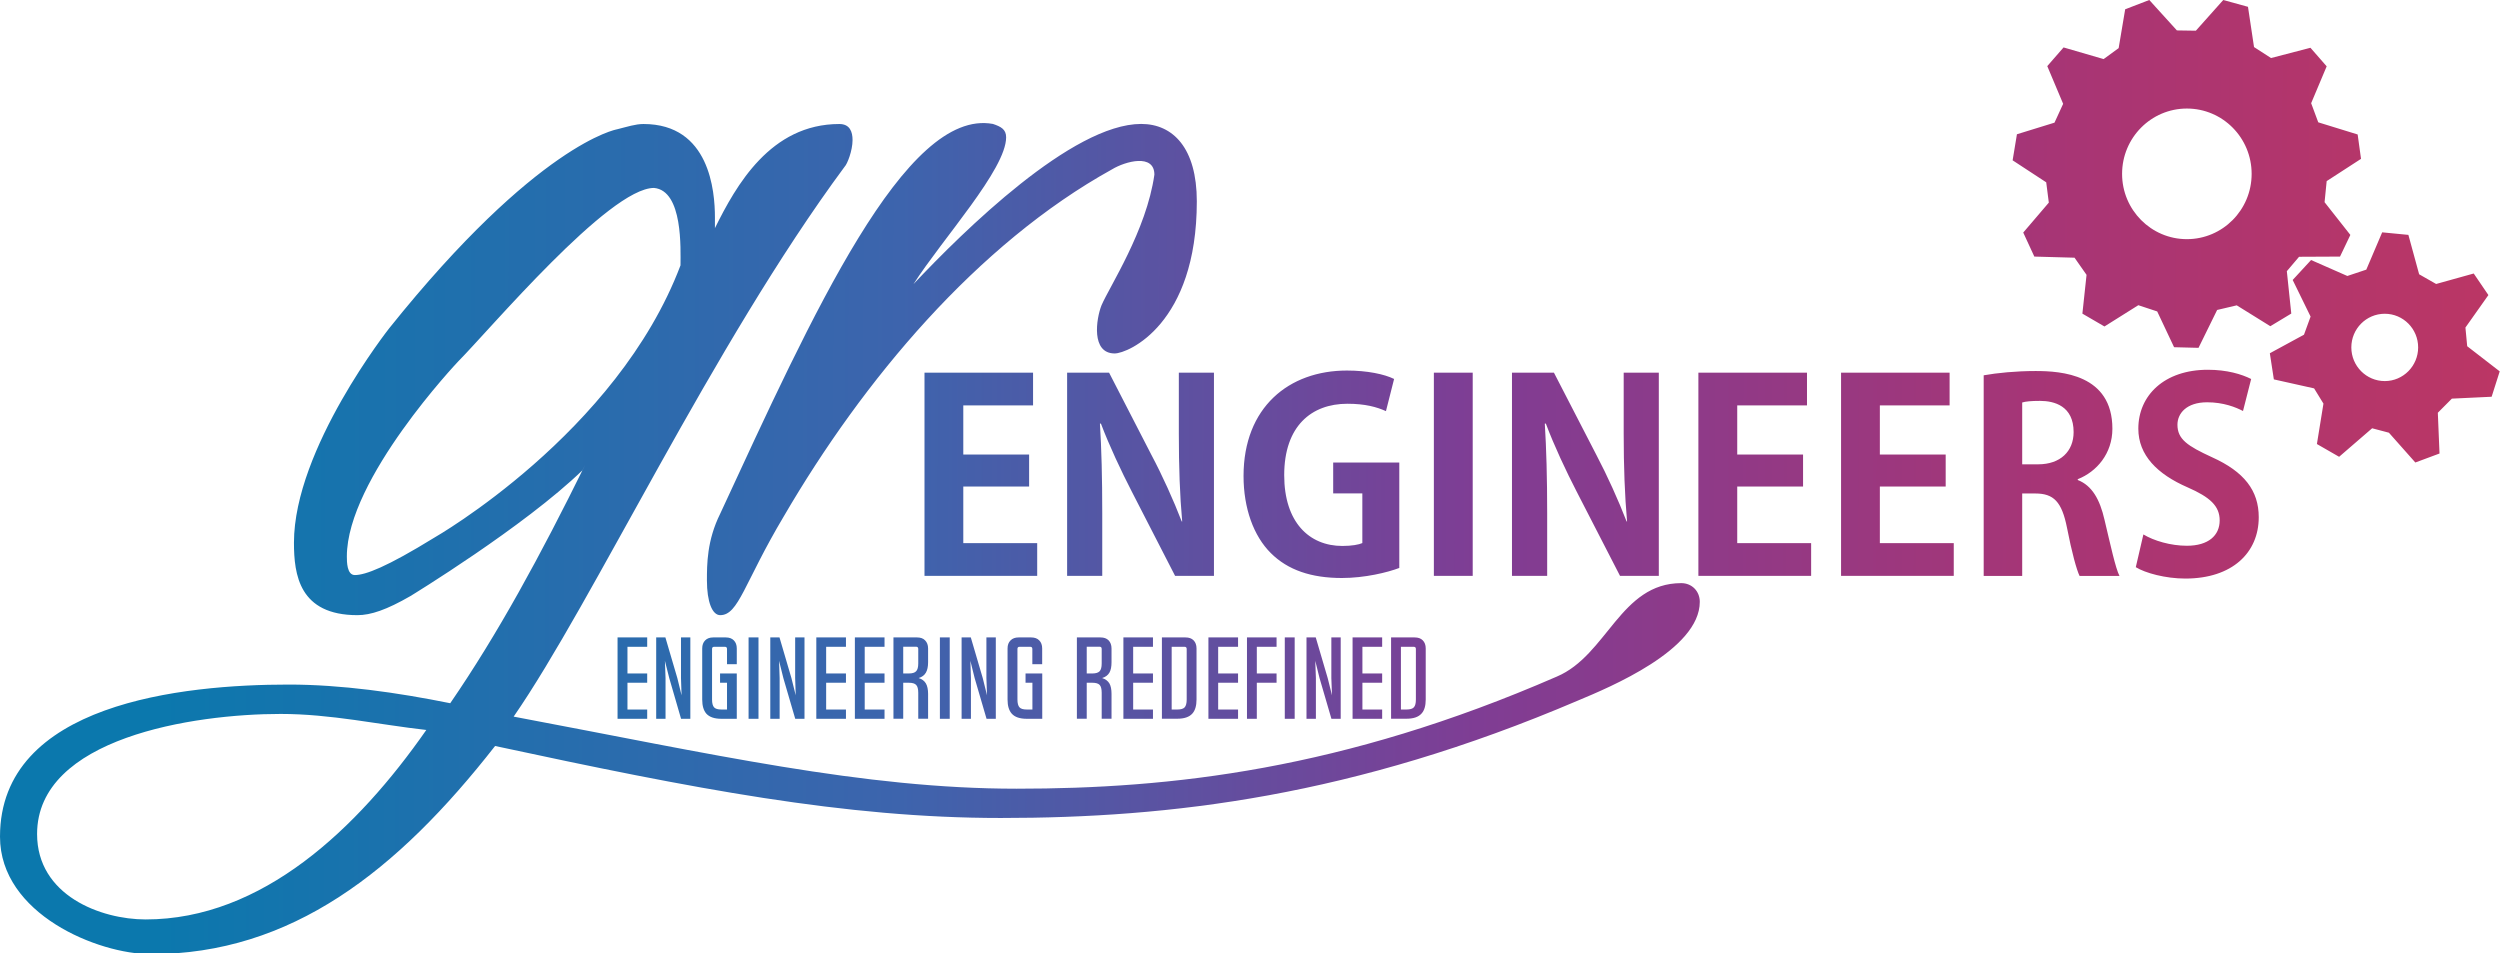 <?xml version="1.0" encoding="UTF-8"?>
<svg xmlns="http://www.w3.org/2000/svg" xmlns:xlink="http://www.w3.org/1999/xlink" width="139pt" height="53pt" viewBox="0 0 139 53" version="1.1">
<defs>
<linearGradient id="linear0" gradientUnits="userSpaceOnUse" x1="44.06" y1="143.39" x2="738.7" y2="144.75" gradientTransform="matrix(0.193,0,0,0.195,0,0)">
<stop offset="0" style="stop-color:rgb(4.314%,47.059%,67.843%);stop-opacity:1;"/>
<stop offset="0.31" style="stop-color:rgb(23.922%,39.216%,67.843%);stop-opacity:1;"/>
<stop offset="0.549" style="stop-color:rgb(49.804%,23.922%,58.039%);stop-opacity:1;"/>
<stop offset="0.788" style="stop-color:rgb(65.49%,20.784%,45.882%);stop-opacity:1;"/>
<stop offset="1" style="stop-color:rgb(74.51%,21.176%,38.431%);stop-opacity:1;"/>
</linearGradient>
</defs>
<g id="surface1">
<path style=" stroke:none;fill-rule:evenodd;fill:url(#linear0);" d="M 25.027 39.098 C 22.082 38.504 18.988 38.062 16.047 38.062 C 10.16 38.062 0 39.098 0 46.52 C 0 50.824 5.449 53.051 8.391 53.051 C 16.191 53.051 22.078 48.449 27.527 41.477 C 38.57 43.852 46.957 45.48 55.645 45.48 C 65.066 45.48 75.227 44.293 87.738 38.949 C 89.504 38.211 94.508 36.129 94.508 33.461 C 94.508 32.867 94.066 32.422 93.48 32.422 C 90.094 32.422 89.359 36.43 86.562 37.617 C 74.637 42.812 65.066 43.852 56.527 43.852 C 47.992 43.852 39.602 41.922 28.559 39.844 C 32.977 33.461 39.602 19.211 46.961 9.27 C 47.109 9.121 47.402 8.379 47.402 7.785 C 47.402 7.336 47.258 6.895 46.668 6.895 C 42.84 6.895 40.926 10.309 39.75 12.684 C 39.75 12.234 39.75 12.535 39.75 12.09 C 39.75 10.629 39.457 6.895 35.777 6.895 C 35.332 6.895 34.895 7.043 34.301 7.191 C 34.301 7.191 29.887 7.957 21.645 18.246 C 21.645 18.246 16.344 24.953 16.344 30.172 C 16.344 31.953 16.637 34.203 19.875 34.203 C 20.613 34.203 21.496 33.906 22.82 33.141 C 22.82 33.141 29.152 29.281 32.391 26.141 L 32.535 25.844 C 30.035 30.914 27.68 35.246 25.031 39.102 Z M 113.832 3.672 L 114.734 2.637 L 116.961 3.285 L 117.797 2.676 L 118.16 0.516 L 119.5 0 L 121.035 1.691 L 122.09 1.707 L 123.613 0 L 124.988 0.379 L 125.324 2.617 L 126.27 3.227 L 128.461 2.656 L 129.363 3.688 L 128.5 5.738 L 128.895 6.801 L 131.086 7.477 L 131.273 8.832 L 129.363 10.07 L 129.246 11.242 L 130.68 13.062 L 130.105 14.266 L 127.828 14.277 L 127.148 15.078 L 127.395 17.434 L 126.23 18.137 L 124.363 16.977 L 123.273 17.234 L 122.238 19.34 L 120.879 19.305 L 119.941 17.316 L 118.891 16.969 L 117.008 18.152 L 115.781 17.438 L 116.012 15.281 L 115.344 14.328 L 113.109 14.266 L 112.492 12.93 L 113.914 11.266 L 113.77 10.137 L 111.902 8.914 L 112.141 7.465 L 114.23 6.82 L 114.711 5.773 L 113.828 3.676 Z M 127.473 15.566 L 128.496 14.457 L 130.512 15.344 L 131.566 14.992 L 132.449 12.918 L 133.906 13.059 L 134.504 15.25 L 135.449 15.789 L 137.539 15.207 L 138.355 16.406 L 137.078 18.211 L 137.176 19.25 L 138.984 20.648 L 138.535 22.059 L 136.324 22.164 L 135.543 22.949 L 135.637 25.215 L 134.293 25.715 L 132.824 24.059 L 131.891 23.812 L 130.055 25.398 L 128.82 24.688 L 129.184 22.441 L 128.664 21.594 L 126.426 21.094 L 126.203 19.641 L 128.102 18.609 L 128.469 17.602 Z M 132.594 17.445 C 133.617 17.445 134.449 18.281 134.449 19.316 C 134.449 20.348 133.617 21.188 132.594 21.188 C 131.566 21.188 130.734 20.348 130.734 19.316 C 130.734 18.281 131.566 17.445 132.594 17.445 Z M 121.59 6.035 C 123.582 6.035 125.191 7.66 125.191 9.668 C 125.191 11.672 123.578 13.297 121.59 13.297 C 119.602 13.297 117.988 11.668 117.988 9.668 C 117.988 7.66 119.602 6.035 121.59 6.035 Z M 77.344 39.965 L 77.344 35.441 L 78.656 35.441 C 78.848 35.441 78.996 35.492 79.105 35.602 C 79.215 35.711 79.27 35.863 79.27 36.055 L 79.27 38.891 C 79.27 39.242 79.195 39.504 79.035 39.676 C 78.863 39.867 78.586 39.961 78.203 39.961 L 77.344 39.961 Z M 77.891 39.449 L 78.203 39.449 C 78.398 39.449 78.535 39.41 78.609 39.328 C 78.688 39.246 78.723 39.098 78.723 38.895 L 78.723 36.082 C 78.723 36 78.684 35.961 78.598 35.961 L 77.891 35.961 Z M 76.848 39.965 L 75.203 39.965 L 75.203 35.441 L 76.848 35.441 L 76.848 35.961 L 75.75 35.961 L 75.75 37.445 L 76.848 37.445 L 76.848 37.961 L 75.75 37.961 L 75.75 39.449 L 76.848 39.449 Z M 73.156 35.441 L 73.82 37.703 L 74.059 38.66 L 74.023 37.703 L 74.023 35.441 L 74.543 35.441 L 74.543 39.965 L 74.027 39.965 L 73.367 37.703 L 73.129 36.742 L 73.164 37.703 L 73.164 39.965 L 72.641 39.965 L 72.641 35.441 Z M 71.434 39.965 L 71.434 35.441 L 71.984 35.441 L 71.984 39.965 Z M 70.977 37.961 L 69.879 37.961 L 69.879 39.965 L 69.332 39.965 L 69.332 35.441 L 70.977 35.441 L 70.977 35.961 L 69.879 35.961 L 69.879 37.445 L 70.977 37.445 Z M 68.836 39.965 L 67.188 39.965 L 67.188 35.441 L 68.836 35.441 L 68.836 35.961 L 67.73 35.961 L 67.73 37.445 L 68.836 37.445 L 68.836 37.961 L 67.73 37.961 L 67.73 39.449 L 68.836 39.449 Z M 64.602 39.965 L 64.602 35.441 L 65.914 35.441 C 66.105 35.441 66.254 35.492 66.363 35.602 C 66.469 35.711 66.527 35.863 66.527 36.055 L 66.527 38.891 C 66.527 39.242 66.449 39.504 66.293 39.676 C 66.121 39.867 65.844 39.961 65.461 39.961 L 64.602 39.961 Z M 65.148 39.449 L 65.461 39.449 C 65.656 39.449 65.793 39.41 65.867 39.328 C 65.941 39.246 65.98 39.098 65.98 38.895 L 65.98 36.082 C 65.98 36 65.938 35.961 65.855 35.961 L 65.145 35.961 L 65.145 39.449 Z M 64.105 39.965 L 62.461 39.965 L 62.461 35.441 L 64.105 35.441 L 64.105 35.961 L 63.004 35.961 L 63.004 37.445 L 64.105 37.445 L 64.105 37.961 L 63.004 37.961 L 63.004 39.449 L 64.105 39.449 Z M 60.422 37.445 L 60.734 37.445 C 60.93 37.445 61.062 37.402 61.141 37.32 C 61.215 37.238 61.254 37.098 61.254 36.887 L 61.254 36.082 C 61.254 35.996 61.215 35.957 61.133 35.957 L 60.422 35.957 Z M 61.188 35.441 C 61.379 35.441 61.527 35.492 61.637 35.602 C 61.742 35.711 61.801 35.863 61.801 36.055 L 61.801 36.82 C 61.801 37.07 61.762 37.262 61.684 37.398 C 61.598 37.543 61.465 37.645 61.277 37.699 C 61.465 37.758 61.598 37.859 61.684 38 C 61.762 38.137 61.801 38.332 61.801 38.578 L 61.801 39.961 L 61.254 39.961 L 61.254 38.516 C 61.254 38.309 61.215 38.16 61.141 38.082 C 61.062 38 60.93 37.961 60.734 37.961 L 60.422 37.961 L 60.422 39.961 L 59.875 39.961 L 59.875 35.438 L 61.188 35.438 Z M 57.945 39.965 L 57.09 39.965 C 56.703 39.965 56.426 39.871 56.254 39.68 C 56.098 39.504 56.02 39.246 56.02 38.895 L 56.02 36.055 C 56.02 35.863 56.074 35.715 56.188 35.605 C 56.293 35.496 56.445 35.441 56.633 35.441 L 57.332 35.441 C 57.527 35.441 57.676 35.496 57.781 35.605 C 57.891 35.715 57.945 35.863 57.945 36.055 L 57.945 36.93 L 57.398 36.93 L 57.398 36.082 C 57.398 36 57.359 35.961 57.277 35.961 L 56.691 35.961 C 56.609 35.961 56.57 36 56.57 36.082 L 56.57 38.895 C 56.57 39.102 56.609 39.246 56.684 39.328 C 56.758 39.41 56.891 39.449 57.09 39.449 L 57.402 39.449 L 57.402 37.961 L 57.02 37.961 L 57.02 37.445 L 57.949 37.445 L 57.949 39.965 Z M 53.977 35.441 L 54.641 37.703 L 54.879 38.66 L 54.844 37.703 L 54.844 35.441 L 55.367 35.441 L 55.367 39.965 L 54.852 39.965 L 54.191 37.703 L 53.953 36.742 L 53.984 37.703 L 53.984 39.965 L 53.465 39.965 L 53.465 35.441 Z M 52.258 39.965 L 52.258 35.441 L 52.805 35.441 L 52.805 39.965 Z M 50.219 37.445 L 50.531 37.445 C 50.73 37.445 50.863 37.402 50.938 37.32 C 51.016 37.238 51.055 37.098 51.055 36.887 L 51.055 36.082 C 51.055 35.996 51.012 35.957 50.93 35.957 L 50.219 35.957 Z M 50.988 35.441 C 51.18 35.441 51.328 35.492 51.434 35.602 C 51.543 35.711 51.602 35.863 51.602 36.055 L 51.602 36.82 C 51.602 37.07 51.559 37.262 51.48 37.398 C 51.398 37.543 51.262 37.645 51.078 37.699 C 51.262 37.758 51.398 37.859 51.48 38 C 51.559 38.137 51.602 38.332 51.602 38.578 L 51.602 39.961 L 51.055 39.961 L 51.055 38.516 C 51.055 38.309 51.016 38.16 50.938 38.082 C 50.863 38 50.73 37.961 50.531 37.961 L 50.219 37.961 L 50.219 39.961 L 49.676 39.961 L 49.676 35.438 L 50.988 35.438 Z M 49.18 39.965 L 47.531 39.965 L 47.531 35.441 L 49.18 35.441 L 49.18 35.961 L 48.078 35.961 L 48.078 37.445 L 49.18 37.445 L 49.18 37.961 L 48.078 37.961 L 48.078 39.449 L 49.18 39.449 Z M 47.035 39.965 L 45.387 39.965 L 45.387 35.441 L 47.035 35.441 L 47.035 35.961 L 45.934 35.961 L 45.934 37.445 L 47.035 37.445 L 47.035 37.961 L 45.934 37.961 L 45.934 39.449 L 47.035 39.449 Z M 43.34 35.441 L 44.004 37.703 L 44.242 38.66 L 44.211 37.703 L 44.211 35.441 L 44.73 35.441 L 44.73 39.965 L 44.215 39.965 L 43.555 37.703 L 43.316 36.742 L 43.348 37.703 L 43.348 39.965 L 42.828 39.965 L 42.828 35.441 L 43.344 35.441 Z M 41.621 39.965 L 41.621 35.441 L 42.172 35.441 L 42.172 39.965 Z M 40.965 39.965 L 40.109 39.965 C 39.723 39.965 39.449 39.871 39.273 39.68 C 39.121 39.504 39.043 39.246 39.043 38.895 L 39.043 36.055 C 39.043 35.863 39.098 35.715 39.207 35.605 C 39.312 35.496 39.465 35.441 39.652 35.441 L 40.355 35.441 C 40.547 35.441 40.695 35.496 40.801 35.605 C 40.91 35.715 40.965 35.863 40.965 36.055 L 40.965 36.93 L 40.422 36.93 L 40.422 36.082 C 40.422 36 40.383 35.961 40.297 35.961 L 39.711 35.961 C 39.629 35.961 39.59 36 39.59 36.082 L 39.59 38.895 C 39.59 39.102 39.629 39.246 39.703 39.328 C 39.777 39.41 39.914 39.449 40.109 39.449 L 40.422 39.449 L 40.422 37.961 L 40.035 37.961 L 40.035 37.445 L 40.965 37.445 Z M 36.996 35.441 L 37.66 37.703 L 37.895 38.66 L 37.863 37.703 L 37.863 35.441 L 38.383 35.441 L 38.383 39.965 L 37.867 39.965 L 37.211 37.703 L 36.969 36.742 L 37.004 37.703 L 37.004 39.965 L 36.484 39.965 L 36.484 35.441 Z M 35.984 39.965 L 34.336 39.965 L 34.336 35.441 L 35.984 35.441 L 35.984 35.961 L 34.887 35.961 L 34.887 37.445 L 35.984 37.445 L 35.984 37.961 L 34.887 37.961 L 34.887 39.449 L 35.984 39.449 Z M 57.672 30.199 L 53.559 30.199 L 53.559 27.051 L 57.219 27.051 L 57.219 25.273 L 53.559 25.273 L 53.559 22.539 L 57.438 22.539 L 57.438 20.719 L 51.402 20.719 L 51.402 32.02 L 57.668 32.02 L 57.668 30.195 Z M 125.16 21.07 C 124.633 20.805 123.82 20.559 122.754 20.559 C 120.336 20.559 118.891 21.984 118.891 23.836 C 118.891 25.305 119.941 26.363 121.633 27.098 C 122.871 27.641 123.414 28.129 123.414 28.934 C 123.414 29.773 122.785 30.344 121.59 30.344 C 120.688 30.344 119.754 30.066 119.172 29.715 L 118.75 31.535 C 119.273 31.859 120.398 32.168 121.504 32.168 C 124.113 32.168 125.586 30.73 125.586 28.758 C 125.586 27.277 124.781 26.23 122.988 25.422 C 121.621 24.793 121.066 24.422 121.066 23.613 C 121.066 22.984 121.574 22.367 122.715 22.367 C 123.633 22.367 124.316 22.645 124.711 22.852 L 125.164 21.074 Z M 115.527 26.641 C 116.574 26.23 117.449 25.219 117.449 23.836 C 117.449 20.809 114.594 20.629 113.18 20.629 C 112.086 20.629 111.035 20.734 110.293 20.867 L 110.293 32.023 L 112.434 32.023 L 112.434 27.438 L 113.164 27.438 C 114.184 27.438 114.637 27.891 114.926 29.348 C 115.191 30.715 115.465 31.699 115.625 32.023 L 117.844 32.023 C 117.621 31.598 117.332 30.246 117.012 28.906 C 116.75 27.758 116.312 26.996 115.523 26.688 L 115.523 26.641 Z M 112.434 25.816 L 112.434 22.379 C 112.609 22.32 112.945 22.289 113.426 22.289 C 114.211 22.289 115.293 22.566 115.293 24.023 C 115.293 25.098 114.551 25.816 113.324 25.816 Z M 108.633 30.199 L 104.52 30.199 L 104.52 27.051 L 108.18 27.051 L 108.18 25.273 L 104.52 25.273 L 104.52 22.539 L 108.398 22.539 L 108.398 20.719 L 102.363 20.719 L 102.363 32.02 L 108.629 32.02 L 108.629 30.195 Z M 100.699 30.199 L 96.59 30.199 L 96.59 27.051 L 100.25 27.051 L 100.25 25.273 L 96.59 25.273 L 96.59 22.539 L 100.469 22.539 L 100.469 20.719 L 94.43 20.719 L 94.43 32.02 L 100.699 32.02 L 100.699 30.195 Z M 92.23 20.719 L 90.277 20.719 L 90.277 24.109 C 90.277 25.949 90.336 27.551 90.465 28.992 L 90.438 28.992 C 89.984 27.816 89.359 26.434 88.762 25.301 L 86.398 20.719 L 84.066 20.719 L 84.066 32.02 L 86.023 32.02 L 86.023 28.551 C 86.023 26.535 85.977 24.945 85.891 23.551 L 85.949 23.551 C 86.414 24.789 87.07 26.184 87.668 27.344 L 90.074 32.02 L 92.23 32.02 Z M 79.723 32.02 L 81.883 32.02 L 81.883 20.719 L 79.723 20.719 Z M 77.801 25.715 L 74.125 25.715 L 74.125 27.434 L 75.746 27.434 L 75.746 30.195 C 75.555 30.281 75.164 30.355 74.637 30.355 C 72.789 30.355 71.402 29.035 71.402 26.418 C 71.402 23.684 72.922 22.449 74.914 22.449 C 75.906 22.449 76.547 22.629 77.059 22.859 L 77.512 21.07 C 76.973 20.805 76.023 20.602 74.887 20.602 C 71.664 20.602 69.141 22.645 69.141 26.465 C 69.141 28.258 69.699 29.801 70.66 30.754 C 71.605 31.695 72.906 32.137 74.609 32.137 C 75.879 32.137 77.148 31.828 77.801 31.578 L 77.801 25.711 Z M 67.496 20.719 L 65.543 20.719 L 65.543 24.109 C 65.543 25.949 65.598 27.551 65.73 28.992 L 65.703 28.992 C 65.25 27.816 64.625 26.434 64.023 25.301 L 61.664 20.719 L 59.332 20.719 L 59.332 32.02 L 61.285 32.02 L 61.285 28.551 C 61.285 26.535 61.242 24.945 61.156 23.551 L 61.211 23.551 C 61.68 24.789 62.336 26.184 62.934 27.344 L 65.336 32.02 L 67.496 32.02 Z M 64.184 9.711 C 63.742 12.824 61.684 15.941 61.242 16.98 C 60.949 17.723 60.652 19.652 61.977 19.652 C 62.715 19.652 66.543 18.023 66.543 11.195 C 66.543 8.227 65.215 6.891 63.449 6.891 C 59.621 6.891 53.586 12.828 50.789 15.797 C 52.406 13.273 55.941 9.414 55.941 7.633 C 55.941 7.188 55.648 7.039 55.207 6.891 C 50.348 6 45.195 17.43 40.043 28.562 C 39.305 30.047 39.305 31.379 39.305 32.273 C 39.305 33.461 39.602 34.203 40.043 34.203 C 41.07 34.203 41.367 32.422 43.578 28.711 C 47.992 21.141 54.324 13.57 61.832 9.414 C 62.566 8.969 64.184 8.523 64.184 9.711 Z M 8.098 51.121 C 5.598 51.121 2.062 49.785 2.062 46.371 C 2.062 41.027 10.75 39.695 15.605 39.695 C 18.402 39.695 21.051 40.289 23.703 40.586 C 19.875 46.074 14.578 51.121 8.098 51.121 Z M 24.145 29.895 C 21.496 31.527 20.316 31.973 19.73 31.973 C 19.285 31.973 19.285 31.23 19.285 30.938 C 19.285 26.629 25.473 20.098 25.473 20.098 C 27.238 18.32 33.859 10.449 36.363 10.449 C 37.984 10.598 37.836 13.867 37.836 14.754 C 34.301 24.105 24.145 29.895 24.145 29.895 Z M 24.145 29.895 "/>
</g>
</svg>
